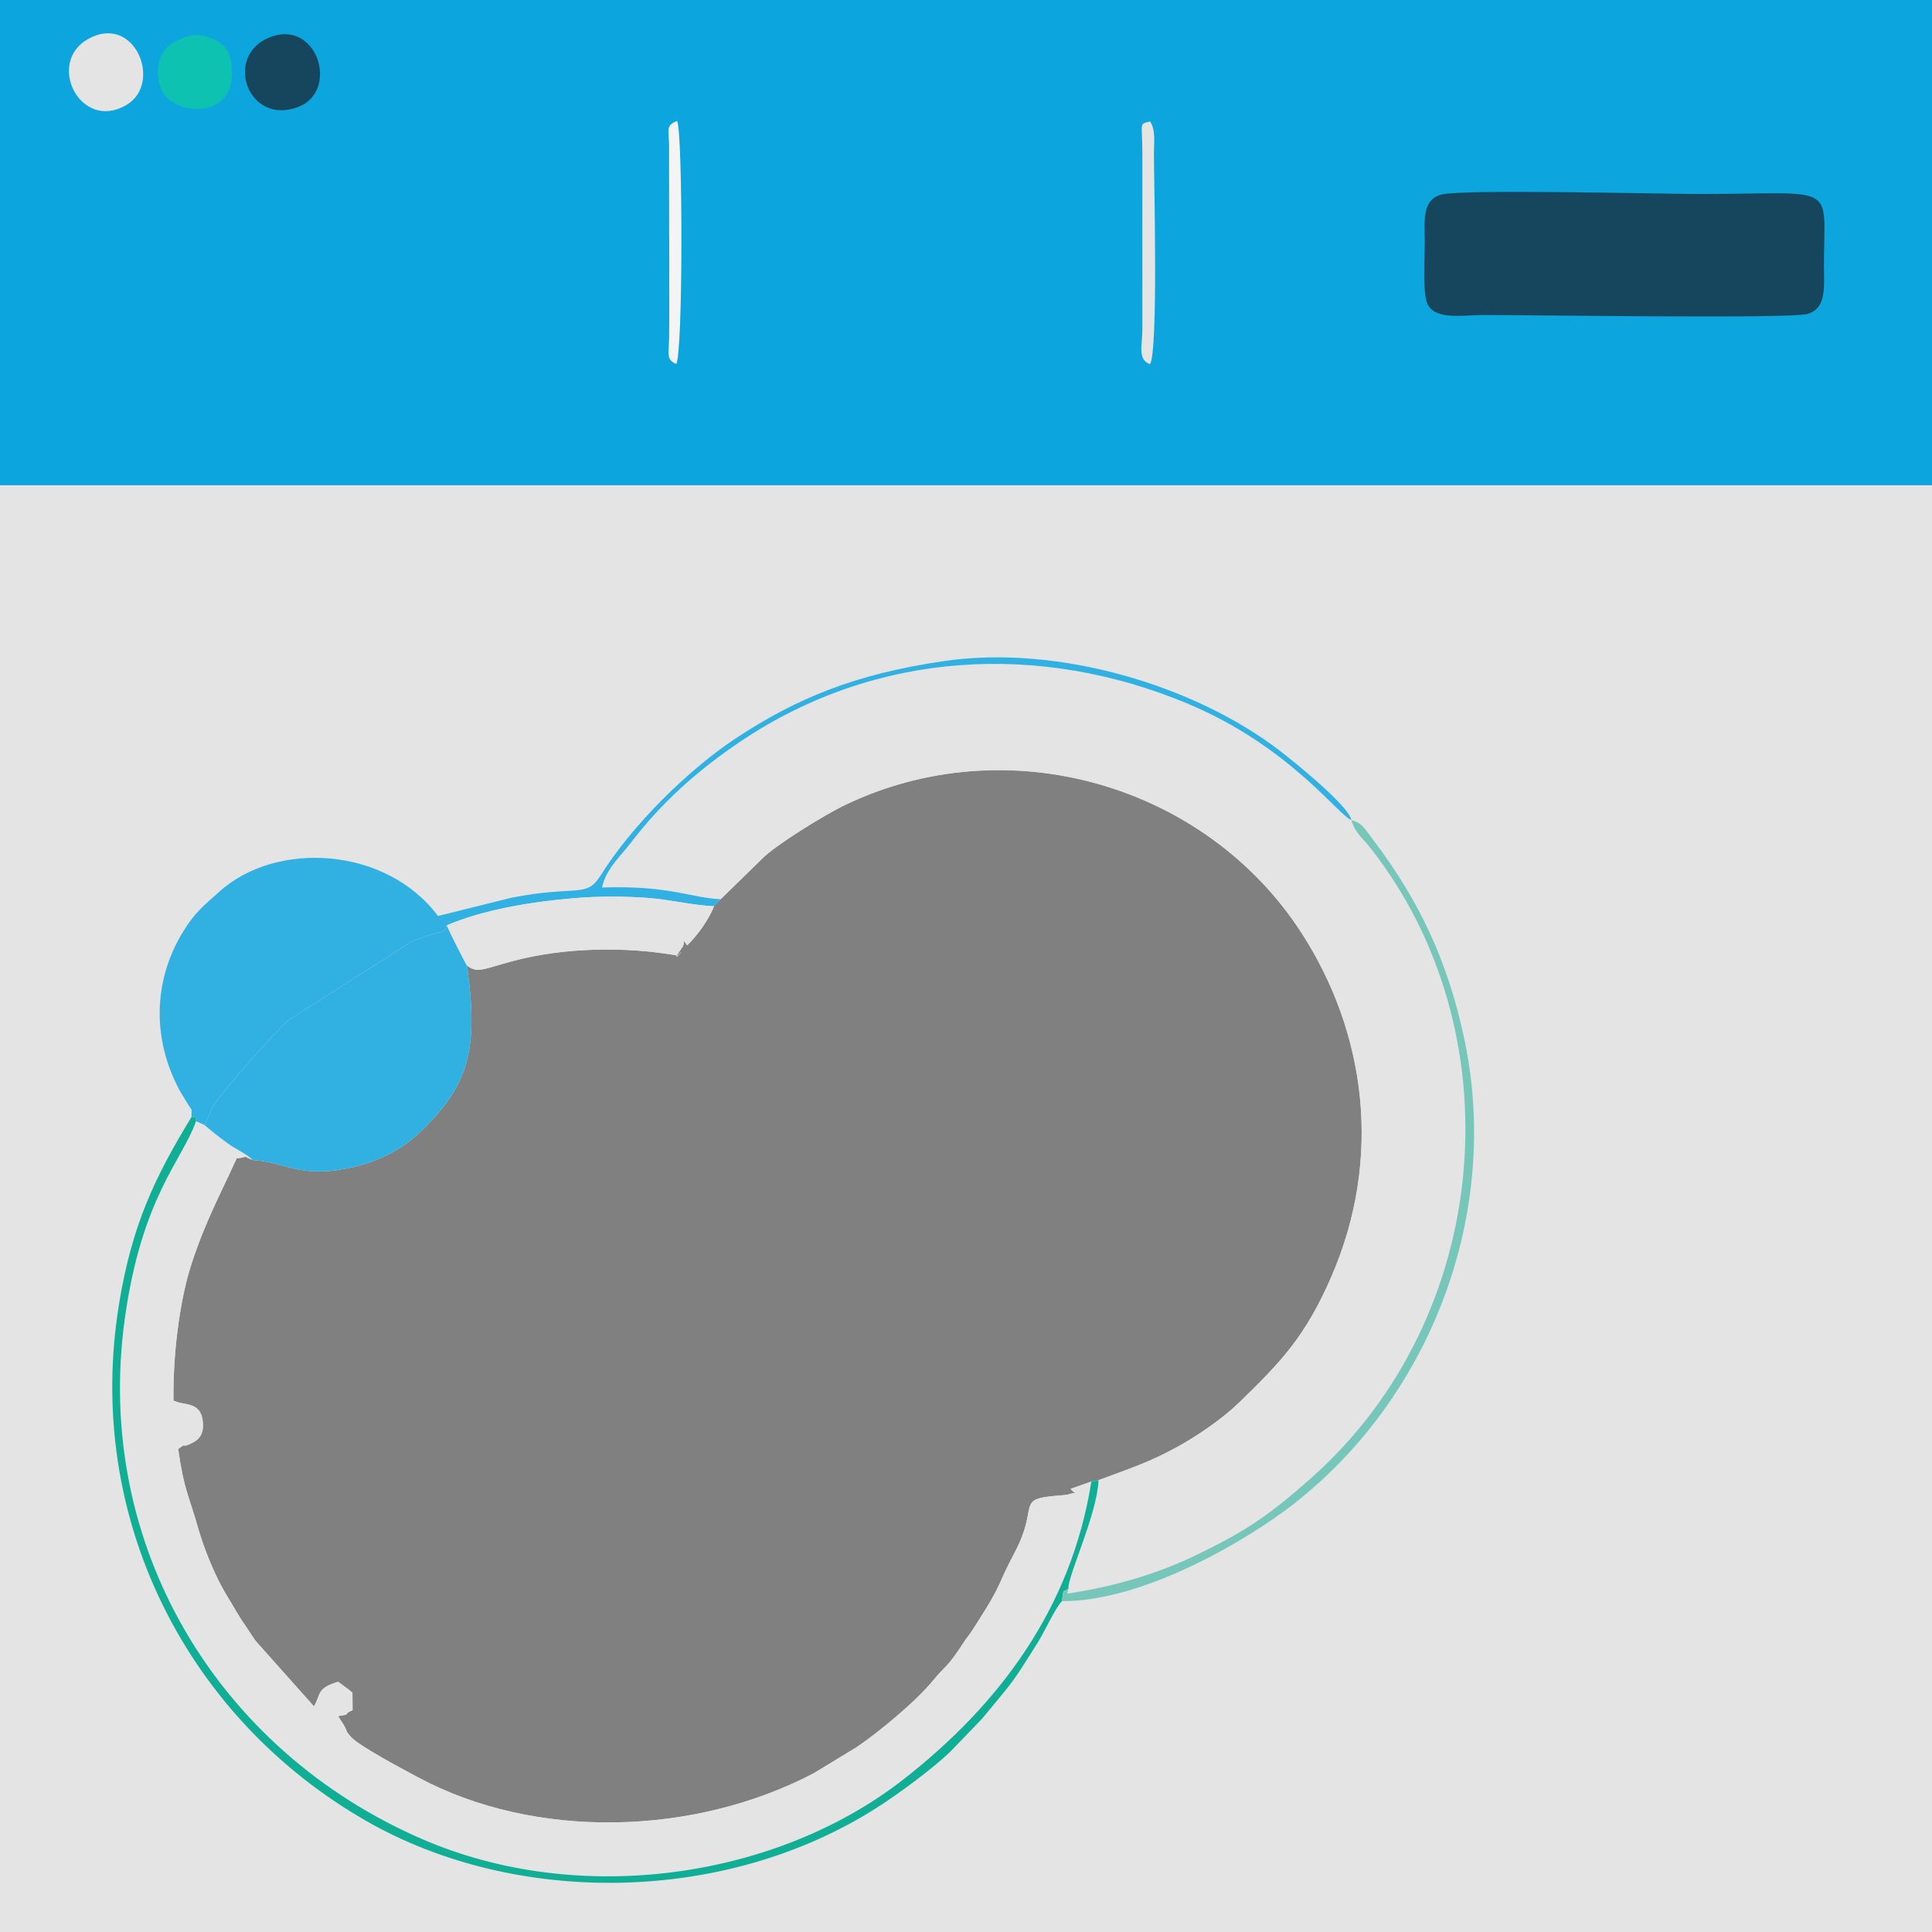 <?xml version="1.0" encoding="UTF-8"?>
<!DOCTYPE svg PUBLIC "-//W3C//DTD SVG 1.1//EN" "http://www.w3.org/Graphics/SVG/1.1/DTD/svg11.dtd">
<!-- Creator: CorelDRAW 2021 (64-Bit) -->
<svg xmlns="http://www.w3.org/2000/svg" xml:space="preserve" width="512px" height="512px" version="1.1" style="shape-rendering:geometricPrecision; text-rendering:geometricPrecision; image-rendering:optimizeQuality; fill-rule:evenodd; clip-rule:evenodd"
viewBox="0 0 512 512"
 xmlns:xlink="http://www.w3.org/1999/xlink"
 xmlns:xodm="http://www.corel.com/coreldraw/odm/2003">
 <rect x="0" y="0" width="512" height="512" fill="#808080" stroke="none"/>
 <defs>
  <style type="text/css">
   <![CDATA[
    .fil1 {fill:#0DA5DD}
    .fil6 {fill:#0EC2B1}
    .fil4 {fill:#11AE96}
    .fil2 {fill:#16465D}
    .fil3 {fill:#31B1E1}
    .fil5 {fill:#76C7B9}
    .fil0 {fill:#E4E4E4}
    .fil7 {fill:#F4F4F4}
   ]]>
  </style>
 </defs>
 <g id="Layer_x0020_1">
  <g id="_2401183009856">
   <path class="fil0" d="M0 512l512 0 0 -383.44 -512 0 0 383.44zm190.99 -273.7l-1.75 1.84c-1.33,3.42 -4.36,7.73 -7.13,10.39 -2.14,-2.7 -0.02,-1.3 -1.34,0.57 -4.13,5.83 1.98,-1.09 -1.15,2.14 -13.75,-2.45 -30.2,-2.22 -44.05,1.54 -7.74,2.1 -9.08,3.22 -11.81,1.08 3.06,22.22 0.58,31.51 -12.08,43.81 -4.98,4.83 -11.22,8.27 -19.7,9.98 -12.61,2.55 -16.21,-1.64 -24.98,-2.23 -3.31,-1.31 -0.58,-0.84 -4.3,-0.42 -4.39,9.72 -8.07,16.2 -11.88,27.73 -3.36,10.17 -5.03,24.99 -4.84,36.47l1.41 0.48c2.37,0.62 5.96,0.33 6.37,5.16 0.3,3.53 -1.17,4.89 -3.64,5.94 -2.14,0.91 -0.41,-0.62 -2.9,1.22 1.54,10.93 2.83,12.28 5.18,20.61 1.84,6.54 5.04,13.91 7.74,18.28 1.87,3.01 3.03,5.28 4.98,8.05 0.77,1.1 1.69,2.6 2.55,3.83l15.53 17.43c1.97,-3.36 0.57,-4.71 6.4,-6.52l2.74 2.01c0.19,0.15 0.85,0.75 1.06,0.91l0.04 4.6c-3.16,1.38 0.3,0.91 -3.84,1.6l1.43 2.21c0.09,0.16 0.2,0.37 0.29,0.53 0.76,1.35 0.19,1.14 1.81,2.88 2.29,2.44 13.87,8.56 17.54,10.53 31.17,16.76 73.27,15.58 104.92,-0.99l11.44 -6.95c5.4,-3.63 15.49,-11.89 20.08,-17.47 3.91,-4.75 3.55,-3.06 8.23,-10.2 0.93,-1.42 0.9,-1.24 1.96,-2.75 0.62,-0.9 1.46,-2.24 1.94,-2.99 6.68,-10.48 4.71,-8.84 9.73,-18.31 6.54,-12.38 -0.08,-14.01 11.4,-14.94 0.51,-0.04 2.38,-0.19 2.62,-0.27 3.22,-1.13 2.82,0.91 0.71,-1.51l5.52 -1.95 1.9 -0.37c8.18,-3.02 13.28,-4.67 20.52,-8.61 5.57,-3.03 12.23,-7.57 16.78,-11.99 11.01,-10.69 17.51,-17.44 24.38,-33.25 13.73,-31.61 9.15,-64.88 -7.95,-91.27 -25.48,-39.3 -78,-54.5 -121.06,-33.72 -5.51,2.66 -18.41,10.65 -21.82,14.16l-10.98 10.73z"/>
   <polygon class="fil1" points="0,128.56 512,128.56 512,0 0,0 "/>
   <path class="fil0" d="M190.99 238.3l10.98 -10.73c3.41,-3.51 16.31,-11.5 21.82,-14.16 43.06,-20.78 95.58,-5.58 121.06,33.72 17.1,26.39 21.68,59.66 7.95,91.27 -6.87,15.81 -13.37,22.56 -24.38,33.25 -4.55,4.42 -11.21,8.96 -16.78,11.99 -7.24,3.94 -12.34,5.59 -20.52,8.61 -0.29,8.82 -8.13,25.31 -7.99,28.73l-0.27 1.35c11.93,-1.79 23.21,-5.05 32.99,-9.68 14.26,-6.75 20.57,-11.14 31.73,-21.06 48.31,-42.9 54.04,-118.43 15.29,-167.26 -1.76,-2.21 -3.87,-3.75 -4.74,-7.02 -3.26,-1 -16.31,-19.48 -43.26,-30.78 -39.3,-16.48 -82.69,-14.12 -118.44,9.84 -11.55,7.74 -21.21,16.42 -29.2,26.91 -2.76,3.61 -6.68,7.03 -7.68,11.91 18.19,-0.57 23.6,2.8 31.44,3.11z"/>
   <path class="fil0" d="M289.22 392.62l-5.52 1.95c2.11,2.42 2.51,0.38 -0.71,1.51 -0.24,0.08 -2.11,0.23 -2.62,0.27 -11.48,0.93 -4.86,2.56 -11.4,14.94 -5.02,9.47 -3.05,7.83 -9.73,18.31 -0.48,0.75 -1.32,2.09 -1.94,2.99 -1.06,1.51 -1.03,1.33 -1.96,2.75 -4.68,7.14 -4.32,5.45 -8.23,10.2 -4.59,5.58 -14.68,13.84 -20.08,17.47l-11.44 6.95c-31.65,16.57 -73.75,17.75 -104.92,0.99 -3.67,-1.97 -15.25,-8.09 -17.54,-10.53 -1.62,-1.74 -1.05,-1.53 -1.81,-2.88 -0.09,-0.16 -0.2,-0.37 -0.29,-0.53l-1.43 -2.21c4.14,-0.69 0.68,-0.22 3.84,-1.6l-0.04 -4.6c-0.21,-0.16 -0.87,-0.76 -1.06,-0.91l-2.74 -2.01c-5.83,1.81 -4.43,3.16 -6.4,6.52l-15.53 -17.43c-0.86,-1.23 -1.78,-2.73 -2.55,-3.83 -1.95,-2.77 -3.11,-5.04 -4.98,-8.05 -2.7,-4.37 -5.9,-11.74 -7.74,-18.28 -2.35,-8.33 -3.64,-9.68 -5.18,-20.61 2.49,-1.84 0.76,-0.31 2.9,-1.22 2.47,-1.05 3.94,-2.41 3.64,-5.94 -0.41,-4.83 -4,-4.54 -6.37,-5.16l-1.41 -0.48c-0.19,-11.48 1.48,-26.3 4.84,-36.47 3.81,-11.53 7.49,-18.01 11.88,-27.73 3.72,-0.42 0.99,-0.89 4.3,0.42 -1.72,-1.69 -4.61,-2.91 -6.74,-4.48 -2.53,-1.87 -4.24,-3.22 -6.07,-4.81l-2.24 -1c-3.59,10.35 -14.44,20.05 -18.91,52.59 -8.16,59.51 24.38,114.04 78.79,137.64 41.85,18.16 94.09,10.4 127.68,-15.87 25.21,-19.72 44.38,-45.15 49.71,-78.87z"/>
   <path class="fil2" d="M382.01 51.56c-5.17,1.35 -4.48,6.93 -4.43,12.44 0.03,4.03 -0.71,13.88 0.84,16.8 2.15,4.06 9.61,2.69 14.38,2.68 15.3,0 81.73,1.04 86.24,-0.29 5.16,-1.53 4.31,-7.47 4.32,-12.79 0.03,-22.41 4.06,-18.99 -32.96,-18.99 -10.68,0 -62.63,-1.35 -68.39,0.15z"/>
   <path class="fil3" d="M50.75 296c1.41,0.1 1,-0.27 1.2,1.13l2.24 1 2.06 -4.52c1.22,-2.94 17.09,-20.66 20.31,-23.33l32.15 -20.51c0.16,-0.09 0.36,-0.2 0.52,-0.28 0.16,-0.08 0.36,-0.19 0.53,-0.26l2.24 -0.85c6.24,-2.08 5.7,-0.9 6.39,-3.16 9.6,-4.1 22.15,-6.21 33.58,-7.18 6.5,-0.55 13.24,-0.56 19.74,-0.08 5.87,0.43 12.49,2.08 17.53,2.18l1.75 -1.84c-7.84,-0.31 -13.25,-3.68 -31.44,-3.11 1,-4.88 4.92,-8.3 7.68,-11.91 7.99,-10.49 17.65,-19.17 29.2,-26.91 35.75,-23.96 79.14,-26.32 118.44,-9.84 26.95,11.3 40,29.78 43.26,30.78 -0.75,-3.85 -15.37,-15.58 -18.77,-18.21 -22.52,-17.37 -58.76,-28.35 -89.21,-23.91 -23.2,3.38 -38.9,9.71 -55.26,20.54 -12.54,8.3 -27.46,23.04 -35.67,36.2 -3.93,6.28 -6.2,2.52 -23.73,5.99l-19.42 4.83c-13.69,-18.38 -42.96,-20.12 -58.06,-6.34 -4.03,3.67 -6.36,5.22 -9.81,11.02 -7.59,12.76 -7.82,27.84 -0.78,41.2 0.67,1.28 1.19,1.95 2.06,3.47 1.56,2.69 1.26,0.96 1.27,3.9z"/>
   <path class="fil3" d="M54.19 298.13c1.83,1.59 3.54,2.94 6.07,4.81 2.13,1.57 5.02,2.79 6.74,4.48 8.77,0.59 12.37,4.78 24.98,2.23 8.48,-1.71 14.72,-5.15 19.7,-9.98 12.66,-12.3 15.14,-21.59 12.08,-43.81 -0.58,-0.84 -4.64,-8.91 -5.37,-10.64 -0.69,2.26 -0.15,1.08 -6.39,3.16l-2.24 0.85c-0.17,0.07 -0.37,0.18 -0.53,0.26 -0.16,0.08 -0.36,0.19 -0.52,0.28l-32.15 20.51c-3.22,2.67 -19.09,20.39 -20.31,23.33l-2.06 4.52z"/>
   <path class="fil4" d="M281.42 424.33c0.67,-4.1 -0.09,-1.85 1.71,-3.35 -0.14,-3.42 7.7,-19.91 7.99,-28.73l-1.9 0.37c-5.33,33.72 -24.5,59.15 -49.71,78.87 -33.59,26.27 -85.83,34.03 -127.68,15.87 -54.41,-23.6 -86.95,-78.13 -78.79,-137.64 4.47,-32.54 15.32,-42.24 18.91,-52.59 -0.2,-1.4 0.21,-1.03 -1.2,-1.13 -9.92,16.26 -15.76,28.79 -19.15,49.24 -9.48,57.35 18.3,110.43 65.67,137.45 39.35,22.46 94.87,22.13 135.29,-3.75 5.63,-3.61 14.98,-10.47 19.47,-14.92l8.23 -8.54c8.55,-10.4 7.41,-8.47 14.85,-20.35 1.77,-2.83 4.55,-9.02 6.31,-10.8z"/>
   <path class="fil0" d="M118.39 245.22c0.73,1.73 4.79,9.8 5.37,10.64 2.73,2.14 4.07,1.02 11.81,-1.08 13.85,-3.76 30.3,-3.99 44.05,-1.54 3.13,-3.23 -2.98,3.69 1.15,-2.14 1.32,-1.87 -0.8,-3.27 1.34,-0.57 2.77,-2.66 5.8,-6.97 7.13,-10.39 -5.04,-0.1 -11.66,-1.75 -17.53,-2.18 -6.5,-0.48 -13.24,-0.47 -19.74,0.08 -11.43,0.97 -23.98,3.08 -33.58,7.18z"/>
   <path class="fil5" d="M283.13 420.98c-1.8,1.5 -1.04,-0.75 -1.71,3.35 22.04,0.06 49.56,-16.53 61.26,-25.64 36.52,-28.42 55.24,-77.24 45.34,-123.54 -4.33,-20.25 -11.67,-36.02 -23.81,-52.18 -3.06,-4.08 -3.21,-4.75 -6.08,-5.66 0.87,3.27 2.98,4.81 4.74,7.02 38.75,48.83 33.02,124.36 -15.29,167.26 -11.16,9.92 -17.47,14.31 -31.73,21.06 -9.78,4.63 -21.06,7.89 -32.99,9.68l0.27 -1.35z"/>
   <path class="fil0" d="M23.24 10.4c-11.05,6.31 -1.92,24.55 10.22,17.45 9.83,-5.74 2.2,-24.55 -10.22,-17.45z"/>
   <path class="fil2" d="M71 10.09c-11.58,5.1 -5.33,23.1 7.84,18.33 11.43,-4.16 5.16,-24.05 -7.84,-18.33z"/>
   <path class="fil6" d="M49.73 9.62c-5.37,1.61 -8.76,5.02 -7.7,11.61 0.18,1.09 0.68,2.65 1.25,3.49 4.33,6.36 20.55,6.83 17.95,-8.49 -0.42,-2.49 -1.52,-4.19 -3.95,-5.48 -2.57,-1.38 -5.11,-1.86 -7.55,-1.13z"/>
   <path class="fil0" d="M302.74 40.8l0 46.4c0,4.42 -1.39,7.98 2.02,9.33 2.23,-3.42 1.04,-49.11 1.04,-55.73 0,-3.04 0.52,-6.28 -1,-8.6 -3.09,0.7 -2.06,0.15 -2.06,8.6z"/>
   <path class="fil7" d="M179.2 96.45c1.83,-2.47 1.77,-61.16 0.25,-64.41 -3.1,1.24 -2.21,2.29 -2.14,6.32l0.06 42.44c0,2.95 0,5.88 -0.05,8.83 -0.07,4.03 -0.86,5.72 1.88,6.82z"/>
  </g>
 </g>
</svg>
